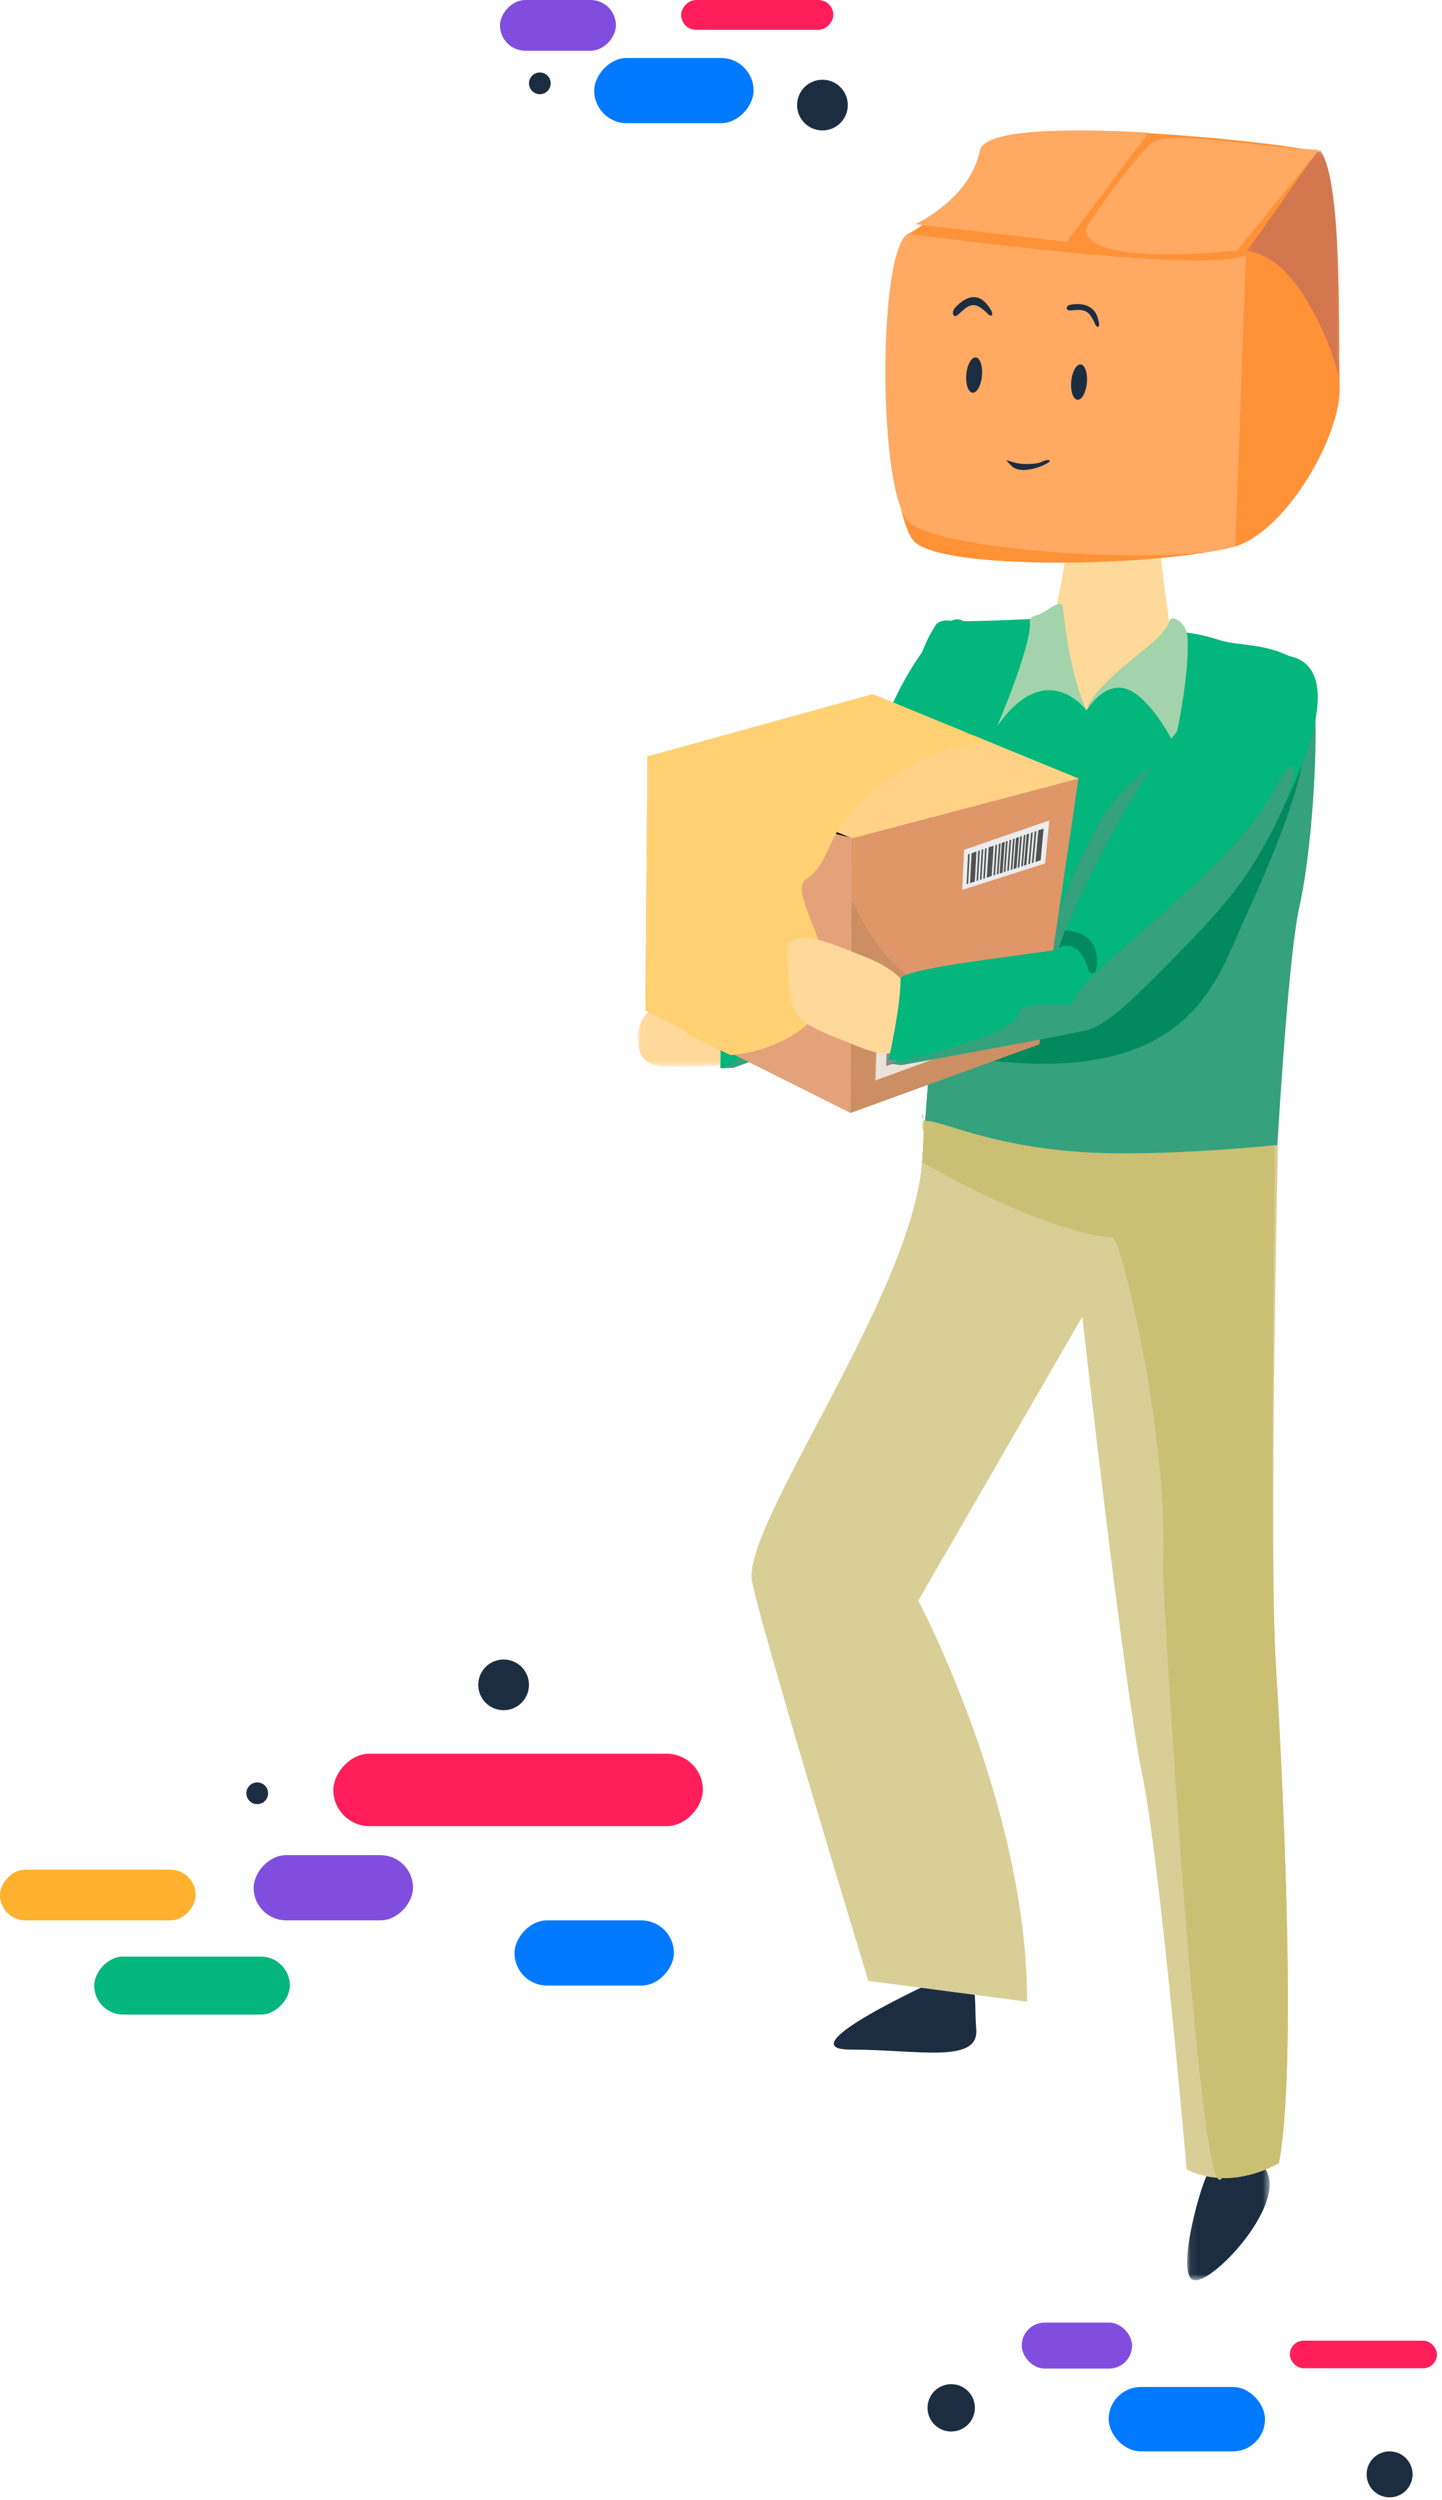 <?xml version="1.0" encoding="UTF-8"?>
<svg width="199px" height="345px" viewBox="0 0 199 345" version="1.1" xmlns="http://www.w3.org/2000/svg" xmlns:xlink="http://www.w3.org/1999/xlink">
    <title>Group</title>
    <defs>
        <polygon id="path-1" points="0.064 0.352 11.458 0.352 11.458 17.328 0.064 17.328"></polygon>
        <polygon id="path-3" points="0.176 0.237 13.079 0.237 13.079 32.472 0.176 32.472"></polygon>
        <polygon id="path-5" points="0 0.376 17.146 0.376 17.146 10.272 0 10.272"></polygon>
    </defs>
    <g id="Symbols" stroke="none" stroke-width="1" fill="none" fill-rule="evenodd">
        <g id="Desktop/1440/PackageX/Home/Artwork/Carboard-Box-Dude-Carrying-Box-C1" transform="translate(-79, -5)">
            <g id="Group" transform="translate(79, 5)">
                <g id="Elements" transform="translate(99.5, 172.5) scale(1, -1) translate(-99.5, -172.5) ">
                    <g id="Middle" transform="translate(0, 67)">
                        <circle id="Oval-Copy-17" fill="#1C2D41" fill-rule="nonzero" cx="69.5" cy="45.5" r="3.5"></circle>
                        <circle id="Oval-Copy-17-Copy" fill="#1C2D41" fill-rule="nonzero" cx="35.5" cy="30.538" r="1.5"></circle>
                        <rect id="Rectangle-Copy-30-Copy-3" fill="#02B67C" fill-rule="nonzero" x="13" y="0" width="27" height="8" rx="4"></rect>
                        <rect id="Rectangle-Copy-31" fill="#FF1E59" fill-rule="nonzero" x="46" y="26" width="51" height="10" rx="5"></rect>
                        <rect id="Rectangle-Copy-33-Copy-3" fill="#804DDF" fill-rule="nonzero" x="35" y="13" width="22" height="9" rx="4.5"></rect>
                        <rect id="Rectangle-Copy-33-Copy-4" fill="#027AFF" x="71" y="4" width="22" height="9" rx="4.5"></rect>
                        <rect id="Rectangle-Copy-34-Copy" fill="#FFB02F" fill-rule="nonzero" x="0" y="13" width="27" height="7" rx="3.5"></rect>
                    </g>
                    <g id="Top" transform="translate(69, 327)">
                        <circle id="Oval-Copy-17-Copy-5" fill="#1C2D41" fill-rule="nonzero" cx="44.5" cy="3.5" r="3.5"></circle>
                        <circle id="Oval-Copy-17-Copy-2" fill="#1C2D41" fill-rule="nonzero" cx="5.5" cy="6.5" r="1.5"></circle>
                        <rect id="Rectangle-Copy-33-Copy-7" fill="#804DDF" fill-rule="nonzero" x="0" y="11" width="16" height="7" rx="3.5"></rect>
                        <rect id="Rectangle-Copy-33-Copy-8" fill="#027AFF" x="13" y="1" width="22" height="9" rx="4.5"></rect>
                        <rect id="Rectangle-Copy-31-Copy" fill="#FF1E59" fill-rule="nonzero" x="25" y="13.882" width="21" height="4.118" rx="2.059"></rect>
                    </g>
                    <g id="Bottom" transform="translate(163.5, 12.5) scale(1, -1) translate(-163.5, -12.5) translate(128, 0)">
                        <circle id="Oval-Copy-17-Copy-6" fill="#1C2D41" fill-rule="nonzero" transform="translate(63.769, 21.448) scale(-1, -1) translate(-63.769, -21.448) " cx="63.769" cy="21.448" r="3.173"></circle>
                        <circle id="Oval-Copy-17-Copy-3" fill="#1C2D41" fill-rule="nonzero" transform="translate(3.269, 12.269) scale(-1, 1) translate(-3.269, -12.269) " cx="3.269" cy="12.269" r="3.269"></circle>
                        <rect id="Rectangle-Copy-33-Copy-9" fill="#804DDF" fill-rule="nonzero" transform="translate(20.615, 3.679) scale(-1, -1) translate(-20.615, -3.679) " x="13" y="0.506" width="15.231" height="6.346" rx="3.173"></rect>
                        <rect id="Rectangle-Copy-33-Copy-10" fill="#027AFF" transform="translate(35.788, 13.833) scale(-1, -1) translate(-35.788, -13.833) " x="25" y="9.391" width="21.577" height="8.885" rx="4.442"></rect>
                        <rect id="Rectangle-Copy-31-Copy-2" fill="#FF1E59" fill-rule="nonzero" transform="translate(60.154, 4.904) scale(-1, -1) translate(-60.154, -4.904) " x="50" y="3" width="20.308" height="3.808" rx="1.904"></rect>
                    </g>
                </g>
                <g id="Group-136" transform="translate(88, 18)">
                    <g id="Group-3" transform="translate(75.76, 279.34)">
                        <mask id="mask-2" fill="white">
                            <use xlink:href="#path-1"></use>
                        </mask>
                        <g id="Clip-2"></g>
                        <path d="M11.264,2.821 C9.909,-1.243 4.01,0.403 2.801,2.821 C1.593,5.239 -1.631,17.328 1.19,17.328 C4.01,17.328 12.876,7.657 11.264,2.821" id="Fill-1" fill="#1C2D41" mask="url(#mask-2)"></path>
                    </g>
                    <path d="M41.488,255.161 C41.488,255.161 20.13,264.833 29.398,264.833 C38.667,264.833 47.129,266.848 46.726,262.012 C46.323,257.176 47.532,252.34 41.488,255.161" id="Fill-4" fill="#1C2D41"></path>
                    <path d="M59.219,57.701 C57.204,71.805 54.786,73.417 54.786,73.417 C54.786,73.417 61.357,87.118 63.548,87.118 C66.193,87.118 74.129,73.417 74.129,73.417 C74.129,73.417 72.114,59.313 72.114,57.701 C72.114,56.089 59.219,57.701 59.219,57.701" id="Fill-6" fill="#FFD99A"></path>
                    <path d="M96.859,35.298 C96.589,30.119 97.385,7.61 94.193,3.143 C94.121,2.162 48.389,-3.013 47.248,2.768 C45.959,9.301 37.712,14.141 37.446,14.217 C33.113,15.481 33.826,53.559 38.447,56.985 C43.75,60.92 73.894,60.006 82.478,57.321 C89.809,55.03 97.186,41.62 96.859,35.298" id="Fill-8" fill="#FF9137"></path>
                    <path d="M96.403,35.374 C96.133,30.194 97.382,7.686 94.19,3.218 C94.119,2.238 90.538,13.067 84.181,17.087 C79.419,20.098 37.71,14.216 37.444,14.293 C33.111,15.557 33.018,50.814 37.638,54.24 C42.942,58.174 73.892,60.082 82.476,57.396 C89.807,55.105 96.73,41.696 96.403,35.374" id="Fill-10" fill="#FFA963"></path>
                    <path d="M82.476,57.392 C89.806,55.101 97.184,41.692 96.857,35.37 C96.587,30.19 97.382,7.682 94.19,3.214 C94.119,2.234 88.948,10.484 83.954,17.082" id="Fill-12" fill="#FF9137"></path>
                    <g id="Group-16" transform="translate(83.82, 2.492)">
                        <mask id="mask-4" fill="white">
                            <use xlink:href="#path-3"></use>
                        </mask>
                        <g id="Clip-15"></g>
                        <path d="M13.079,32.472 C12.809,27.293 13.605,4.785 10.413,0.317 C10.341,-0.664 5.171,7.587 0.176,14.185 C0.176,14.185 4.224,13.968 8.24,20.508 C12.473,27.403 13.079,32.472 13.079,32.472" id="Fill-14" fill="#D37751" mask="url(#mask-4)"></path>
                    </g>
                    <g id="Group-19" transform="translate(0, 118.954)">
                        <mask id="mask-6" fill="white">
                            <use xlink:href="#path-5"></use>
                        </mask>
                        <g id="Clip-18"></g>
                        <path d="M16.825,3.572 C18.672,-0.214 12.124,0.404 8.207,0.427 C4.29,0.449 -0.025,1.994 -3.08932633e-05,6.443 C0.025,10.894 3.807,10.264 7.724,10.214 C14.609,10.126 14.076,9.208 16.825,3.572" id="Fill-17" fill="#FFD99A" mask="url(#mask-6)"></path>
                    </g>
                    <path d="M33.138,120.615 C28.867,122.521 13.225,129.24 13.225,129.24 L13.223,129.241 L11.377,129.358 C11.508,129.329 11.52,121.388 10.787,118.098 C10.408,116.399 30.044,110.395 27.24,110.75 C27.904,105.068 30.896,79.792 42.243,68.445 C48.039,62.649 50.161,83.844 45.838,96.198 C43.953,101.584 41.372,105.831 37.428,111.951 C32.33,119.867 35.547,119.539 33.138,120.615" id="Fill-20" fill="#02B67C"></path>
                    <path d="M36.011,120.704 C31.74,122.61 13.278,129.33 13.278,129.33 L13.276,129.33 L11.429,129.447 C11.56,129.418 24.44,123.315 23.706,120.026 C23.327,118.327 33.361,117.253 30.557,117.608 C31.221,111.926 42.646,99.474 46.273,86.579 C48.492,78.688 50.213,83.933 45.89,96.288 C44.005,101.673 38.42,119.629 36.011,120.704" id="Fill-22" fill="#35A17D"></path>
                    <path d="M27.24,110.347 C27.24,110.347 29.572,107.901 32.038,112.685 C32.038,112.685 33.653,113.444 32.571,110.193 C31.488,106.942 27.637,107.764 27.637,107.764 L27.24,110.347 Z" id="Fill-24" fill="#02895D"></path>
                    <path d="M54.51,74.946 C54.51,74.946 52.604,78.496 53.999,82.262 C55.393,86.027 59.764,91.908 63.762,90.205 C67.76,88.503 73.595,79.373 73.607,76.846 C73.618,74.318 66.725,75.437 65.894,76.038 C65.064,76.64 63.056,77.632 61.949,80.044 C61.949,80.044 58.322,71.963 54.51,74.946" id="Fill-26" fill="#02B67C"></path>
                    <path d="M89.713,116.782 C87.621,126.067 87.263,158.587 87.263,158.587 C87.263,158.587 80.048,166.623 38.344,154.862 C38.344,154.862 38.889,147.243 39.557,138.318 C39.824,134.748 40.11,130.969 40.391,127.384 C40.829,121.779 39.638,116.652 39.939,113.546 C40.918,103.487 32.984,80.508 41.214,68.129 C41.214,68.129 41.772,67.432 43.306,67.665 C44.841,67.896 56.23,67.338 56.23,67.338 L54.649,76.038 C54.649,76.038 54.091,82.829 59.717,84.479 C65.342,86.13 71.294,79.374 71.665,78.29 C72.038,77.207 74.92,69.212 74.92,69.212 C74.92,69.212 77.152,69.302 80.313,70.333 C82.666,71.101 85.984,70.714 89.754,72.46 C91.051,73.061 92.067,73.722 92.555,74.448 C94.266,76.992 89.929,115.829 89.713,116.782" id="Fill-28" fill="#02B67C"></path>
                    <path d="M91.325,107.11 C89.233,116.396 87.263,158.587 87.263,158.587 C87.263,158.587 80.048,166.623 38.344,154.862 C38.344,154.862 39.41,139.928 40.391,127.384 C40.391,127.384 50.815,127.114 59.277,104.95 C69.934,77.04 80.929,91.121 83.457,82.479 C85.986,73.836 89.754,72.46 89.754,72.46 C91.051,73.061 92.067,73.722 92.555,74.448 C94.462,77.284 93.417,97.826 91.325,107.11" id="Fill-30" fill="#35A17D"></path>
                    <path d="M92.011,83.059 C89.193,78.053 77.411,114.622 71.367,114.219 C61.71,113.575 77.411,127.114 41.949,121.069 C41.282,129.994 40.231,127.365 48.397,128.323 C76.463,131.616 79.987,116.995 83.859,108.577 C93.128,88.428 91.944,84.678 92.011,83.059" id="Fill-32" fill="#02895D"></path>
                    <path d="M88.493,280.481 C88.493,280.481 84.975,282.66 80.628,282.561 C79.07,282.525 77.404,282.196 75.756,281.37 C75.756,281.37 72.055,238.413 69.587,226.658 C67.119,214.904 61.361,163.698 61.361,163.698 L38.725,202.875 C38.725,202.875 53.753,231.083 53.753,258.223 L31.832,255.354 C31.832,255.354 16.432,204.775 15.755,200.054 C14.624,192.165 37.843,160.615 39.245,142.379 C40.019,132.302 38.526,138.847 39.875,138.297 C43.544,136.803 50.541,140.842 63.651,141.799 C72.149,142.419 88.485,139.875 88.368,140.025 C88.368,140.025 87.11,195.726 88.065,211.502 C89.02,227.277 91.051,267.18 88.493,280.481" id="Fill-34" fill="#D8CF97"></path>
                    <path d="M88.493,280.481 C88.493,280.481 84.975,282.66 80.628,282.561 C77.455,288.13 72.388,199.969 72.478,198.201 C73.372,180.485 66.727,152.85 65.543,152.766 C55.792,152.069 39.245,142.379 39.245,142.379 C40.019,132.302 38.418,136.685 39.875,136.685 C42.082,136.685 48.445,140.064 60.972,140.955 C71.802,141.725 87.965,140.025 87.965,140.025 C87.965,140.025 87.11,195.726 88.065,211.502 C89.02,227.277 91.051,267.18 88.493,280.481" id="Fill-36" fill="#CBBF74"></path>
                    <path d="M73.432,67.561 C73.432,67.561 73.32,68.747 70.749,70.914 C68.179,73.08 62.507,77.362 61.949,80.044 C61.949,80.044 64.413,75.814 67.69,77.155 C70.968,78.496 74.083,84.738 74.083,84.738 C74.083,84.738 76.315,74.834 75.85,69.676 C75.85,69.676 75.804,68.593 74.781,67.767 C73.758,66.942 73.432,67.561 73.432,67.561" id="Fill-38" fill="#A3D3AA"></path>
                    <path d="M58.694,65.807 C58.694,65.807 59.392,74.37 61.949,80.044 C61.949,80.044 56.416,72.461 49.582,82.262 C49.582,82.262 54.138,71.688 54.138,68.077 C54.138,68.077 53.859,67.148 55.068,66.891 C56.277,66.633 58.538,64.314 58.694,65.807" id="Fill-40" fill="#A3D3AA"></path>
                    <polygon id="Fill-42" fill="#DF9669" points="29.357 135.581 55.421 126.102 56.9 116.086 60.835 89.436 29.615 97.619 29.557 106.242 29.557 106.242"></polygon>
                    <path d="M1.068,121.415 L6.846,124.308 L13.01,127.395 L13.314,127.547 L29.358,135.581 L29.615,97.666 L29.615,97.619 C29.615,97.619 29.613,97.619 29.61,97.618 L27.522,96.787 L15.784,92.122 L14.911,91.775 L1.37,86.393 L1.362,86.389 L1.361,86.389 L1.359,86.389 L1.068,121.415 Z" id="Fill-44" fill="#E4A27B"></path>
                    <path d="M1.362,86.39 L1.37,86.394 C1.648,86.54 7.668,89.681 14.539,92.66 C19.844,94.959 24.661,96.373 27.358,97.075 C28.321,97.326 29.014,97.487 29.361,97.565 C29.504,97.597 29.589,97.614 29.61,97.618 L27.522,96.787 L15.784,92.122 L14.912,91.775 L14.911,91.775 L1.362,86.39 Z" id="Fill-46" fill="#000000"></path>
                    <polygon id="Fill-48" fill="#FAD6AB" points="1.361 86.389 1.36 86.389 1.362 86.39 1.37 86.394 14.878 91.785 15.749 92.132 27.503 96.822 29.361 97.565 29.615 97.666 34.212 96.454 38.783 95.249 60.835 89.436 47.444 83.95 32.431 77.798"></polygon>
                    <polygon id="Fill-50" fill="#FFD286" points="1.361 86.389 1.36 86.389 1.362 86.39 1.37 86.394 14.878 91.785 15.749 92.132 27.503 96.822 29.361 97.565 29.615 97.666 34.212 96.454 38.783 95.249 60.835 89.436 47.444 83.95 32.431 77.798"></polygon>
                    <path d="M29.357,135.581 L55.421,126.102 L56.9,116.086 C56.9,116.086 40.192,129.014 29.557,106.242 L29.357,135.581 Z" id="Fill-52" fill="#CB8F63"></path>
                    <polygon id="Fill-54" fill="#000000" points="46.246 83.461 15.749 92.132 14.878 91.784 45.381 83.107"></polygon>
                    <polygon id="Fill-56" fill="#EDE2DB" points="33.005 124.977 48.304 120.553 48.145 125.465 32.808 131.097"></polygon>
                    <polygon id="Fill-58" fill="#90898B" points="36.814 126.248 36.748 128.282 34.282 129.109 34.347 127.116"></polygon>
                    <polygon id="Fill-60" fill="#90898B" points="46.989 121.941 46.972 122.465 41.061 124.531 41.076 124.048"></polygon>
                    <polygon id="Fill-62" fill="#90898B" points="46.944 123.33 46.925 123.916 40.361 126.232 40.379 125.691"></polygon>
                    <polygon id="Fill-64" fill="#90898B" points="46.9 124.72 46.881 125.305 40.316 127.621 40.334 127.08"></polygon>
                    <polygon id="Fill-66" fill="#EAECED" points="44.782 104.81 56.23 101.146 56.805 95.211 45.045 99.268"></polygon>
                    <polygon id="Fill-68" fill="#515151" points="55.014 100.904 55.61 100.711 56.02 96.344 55.413 96.551"></polygon>
                    <polygon id="Fill-70" fill="#515151" points="54.897 100.941 55.132 100.866 55.533 96.51 55.293 96.592"></polygon>
                    <polygon id="Fill-72" fill="#515151" points="54.402 101.101 54.636 101.026 55.026 96.683 54.788 96.765"></polygon>
                    <polygon id="Fill-74" fill="#515151" points="53.91 101.26 54.143 101.185 54.523 96.855 54.285 96.936"></polygon>
                    <polygon id="Fill-76" fill="#515151" points="53.316 101.452 53.643 101.346 54.012 97.029 53.679 97.143"></polygon>
                    <polygon id="Fill-78" fill="#515151" points="52.931 101.576 53.162 101.502 53.522 97.197 53.286 97.277"></polygon>
                    <polygon id="Fill-80" fill="#515151" points="52.445 101.733 52.675 101.659 53.024 97.366 52.79 97.446"></polygon>
                    <polygon id="Fill-82" fill="#515151" points="51.875 101.917 52.276 101.788 52.617 97.505 52.208 97.645"></polygon>
                    <polygon id="Fill-84" fill="#515151" points="51.479 102.045 51.707 101.971 52.037 97.703 51.804 97.783"></polygon>
                    <polygon id="Fill-86" fill="#515151" points="50.998 102.2 51.225 102.127 51.546 97.871 51.314 97.95"></polygon>
                    <polygon id="Fill-88" fill="#515151" points="50.52 102.354 50.746 102.281 51.058 98.038 50.827 98.116"></polygon>
                    <polygon id="Fill-90" fill="#515151" points="49.96 102.535 50.354 102.408 50.657 98.174 50.255 98.311"></polygon>
                    <polygon id="Fill-92" fill="#515151" points="49.57 102.661 49.795 102.589 50.087 98.369 49.858 98.447"></polygon>
                    <polygon id="Fill-94" fill="#515151" points="49.098 102.813 49.322 102.741 49.604 98.533 49.376 98.611"></polygon>
                    <polygon id="Fill-96" fill="#515151" points="48.629 102.965 48.851 102.893 49.124 98.698 48.897 98.775"></polygon>
                    <polygon id="Fill-98" fill="#515151" points="48.182 103.109 48.643 102.96 48.912 98.769 48.442 98.93"></polygon>
                    <polygon id="Fill-100" fill="#515151" points="47.694 103.267 47.915 103.195 48.17 99.023 47.945 99.1"></polygon>
                    <polygon id="Fill-102" fill="#515151" points="47.23 103.417 47.45 103.346 47.695 99.185 47.472 99.261"></polygon>
                    <polygon id="Fill-104" fill="#515151" points="46.768 103.566 46.987 103.495 47.223 99.346 47 99.422"></polygon>
                    <polygon id="Fill-106" fill="#515151" points="46.308 103.714 46.526 103.644 46.753 99.506 46.531 99.582"></polygon>
                    <polygon id="Fill-108" fill="#515151" points="45.868 103.856 46.417 103.679 46.642 99.544 46.083 99.735"></polygon>
                    <polygon id="Fill-110" fill="#515151" points="45.393 104.01 45.609 103.94 45.819 99.825 45.599 99.9"></polygon>
                    <path d="M6.846,124.308 L6.853,124.729 L12.795,127.594 C12.868,127.589 12.942,127.583 13.015,127.575 C13.115,127.568 13.214,127.558 13.314,127.547 C15.304,127.342 17.39,126.808 19.541,125.836 C23.2,124.183 24.973,122.044 25.652,119.736 C25.678,119.652 25.701,119.568 25.723,119.484 C26.813,115.286 24.419,110.578 23.246,107.254 C23.212,107.156 23.179,107.06 23.147,106.965 C22.558,105.224 22.361,103.899 23.286,103.284 C25.545,101.783 25.835,99.788 27.358,97.075 C27.405,96.991 27.453,96.907 27.503,96.822 C27.509,96.811 27.515,96.799 27.523,96.787 C28.484,95.14 29.925,93.234 32.52,91.025 C39.619,84.981 48.04,84.463 48.04,84.463 C48.04,84.463 47.837,84.275 47.445,83.949 L32.431,77.798 L1.361,86.389 L1.36,86.389 L1.359,86.389 L1.068,121.415 L6.846,124.308 Z" id="Fill-112" fill="#FFD172"></path>
                    <path d="M20.624,114.059 C20.194,109.002 27.181,112.433 31.509,114.092 C35.837,115.751 39.957,119.3 38.029,124.327 C36.101,129.355 32.183,127.066 27.867,125.376 C20.28,122.404 21.262,121.588 20.624,114.059" id="Fill-114" fill="#FFD99A"></path>
                    <path d="M61.85,123.71 C57.282,124.714 36.413,128.5 36.413,128.5 L36.411,128.5 L34.579,128.241 C34.713,128.239 36.331,120.465 36.278,117.094 C36.251,115.354 60.887,113.076 58.069,112.856 C59.868,107.426 76.921,69.848 89.945,72.538 C97.972,74.196 92.216,88.731 85.484,99.956 C82.549,104.849 79.162,108.486 74.062,113.682 C67.468,120.404 64.426,123.144 61.85,123.71" id="Fill-116" fill="#02B67C"></path>
                    <path d="M61.802,124.203 C57.233,125.206 36.365,128.992 36.365,128.992 L36.363,128.992 L34.531,128.734 C34.664,128.732 52.703,124.991 52.651,121.621 C52.623,119.88 62.667,120.859 59.849,120.639 C61.648,115.208 81.614,102.913 87.774,91.018 C91.544,83.739 92.168,89.224 85.436,100.448 C82.501,105.342 79.114,108.979 74.014,114.175 C67.419,120.897 64.378,123.637 61.802,124.203" id="Fill-118" fill="#35A17D"></path>
                    <path d="M58.069,112.856 C58.069,112.856 60.847,110.933 62.294,116.117 C62.294,116.117 63.723,117.187 63.32,113.784 C62.918,110.381 58.98,110.407 58.98,110.407 L58.069,112.856 Z" id="Fill-120" fill="#02895D"></path>
                    <path d="M70.507,0.306 C59.145,-0.342 47.862,-0.142 47.302,2.693 C46.014,9.226 38.573,12.857 38.307,12.933 L59.219,15.388 L70.507,0.306 Z" id="Fill-122" fill="#FFA963"></path>
                    <path d="M94.017,2.69 C82.654,2.043 72.875,-0.17 70.812,1.854 C66.875,5.716 61.794,13.43 61.817,13.706 C62.245,18.952 82.728,16.563 82.728,16.563 L94.017,2.69 Z" id="Fill-124" fill="#FFA963"></path>
                    <path d="M47.491,34.077 C47.314,35.411 46.697,36.35 46.113,36.173 C45.53,35.997 45.2,34.773 45.377,33.438 C45.553,32.104 46.17,31.165 46.754,31.342 C47.338,31.518 47.668,32.742 47.491,34.077" id="Fill-126" fill="#1C2D41"></path>
                    <path d="M61.971,35.048 C61.794,36.382 61.178,37.32 60.594,37.144 C60.01,36.968 59.68,35.744 59.857,34.409 C60.034,33.075 60.651,32.136 61.235,32.312 C61.819,32.489 62.148,33.713 61.971,35.048" id="Fill-128" fill="#1C2D41"></path>
                    <path d="M59.216,24.573 C59.156,24.275 59.49,24.086 59.763,24.038 C60.632,23.886 62.813,23.73 63.477,25.825 C64.024,27.551 63.282,27.1 63.176,26.826 C63.013,26.405 62.582,25.503 62.108,25.138 C61.011,24.295 59.353,25.256 59.216,24.573" id="Fill-130" fill="#1C2D41"></path>
                    <path d="M43.589,25.481 C43.381,25.162 43.595,24.695 43.824,24.444 C44.553,23.643 46.499,21.908 48.188,23.985 C49.579,25.694 48.658,25.672 48.42,25.415 C48.053,25.018 47.192,24.227 46.564,24.119 C45.114,23.871 44.066,26.214 43.589,25.481" id="Fill-132" fill="#1C2D41"></path>
                    <path d="M56.635,45.481 C57.988,45.481 53.22,47.916 51.615,46.311 C50.033,44.729 51.321,46.034 53.555,46.034 C56.049,46.034 55.771,45.481 56.635,45.481" id="Fill-134" fill="#1C2D41"></path>
                </g>
            </g>
        </g>
    </g>
</svg>